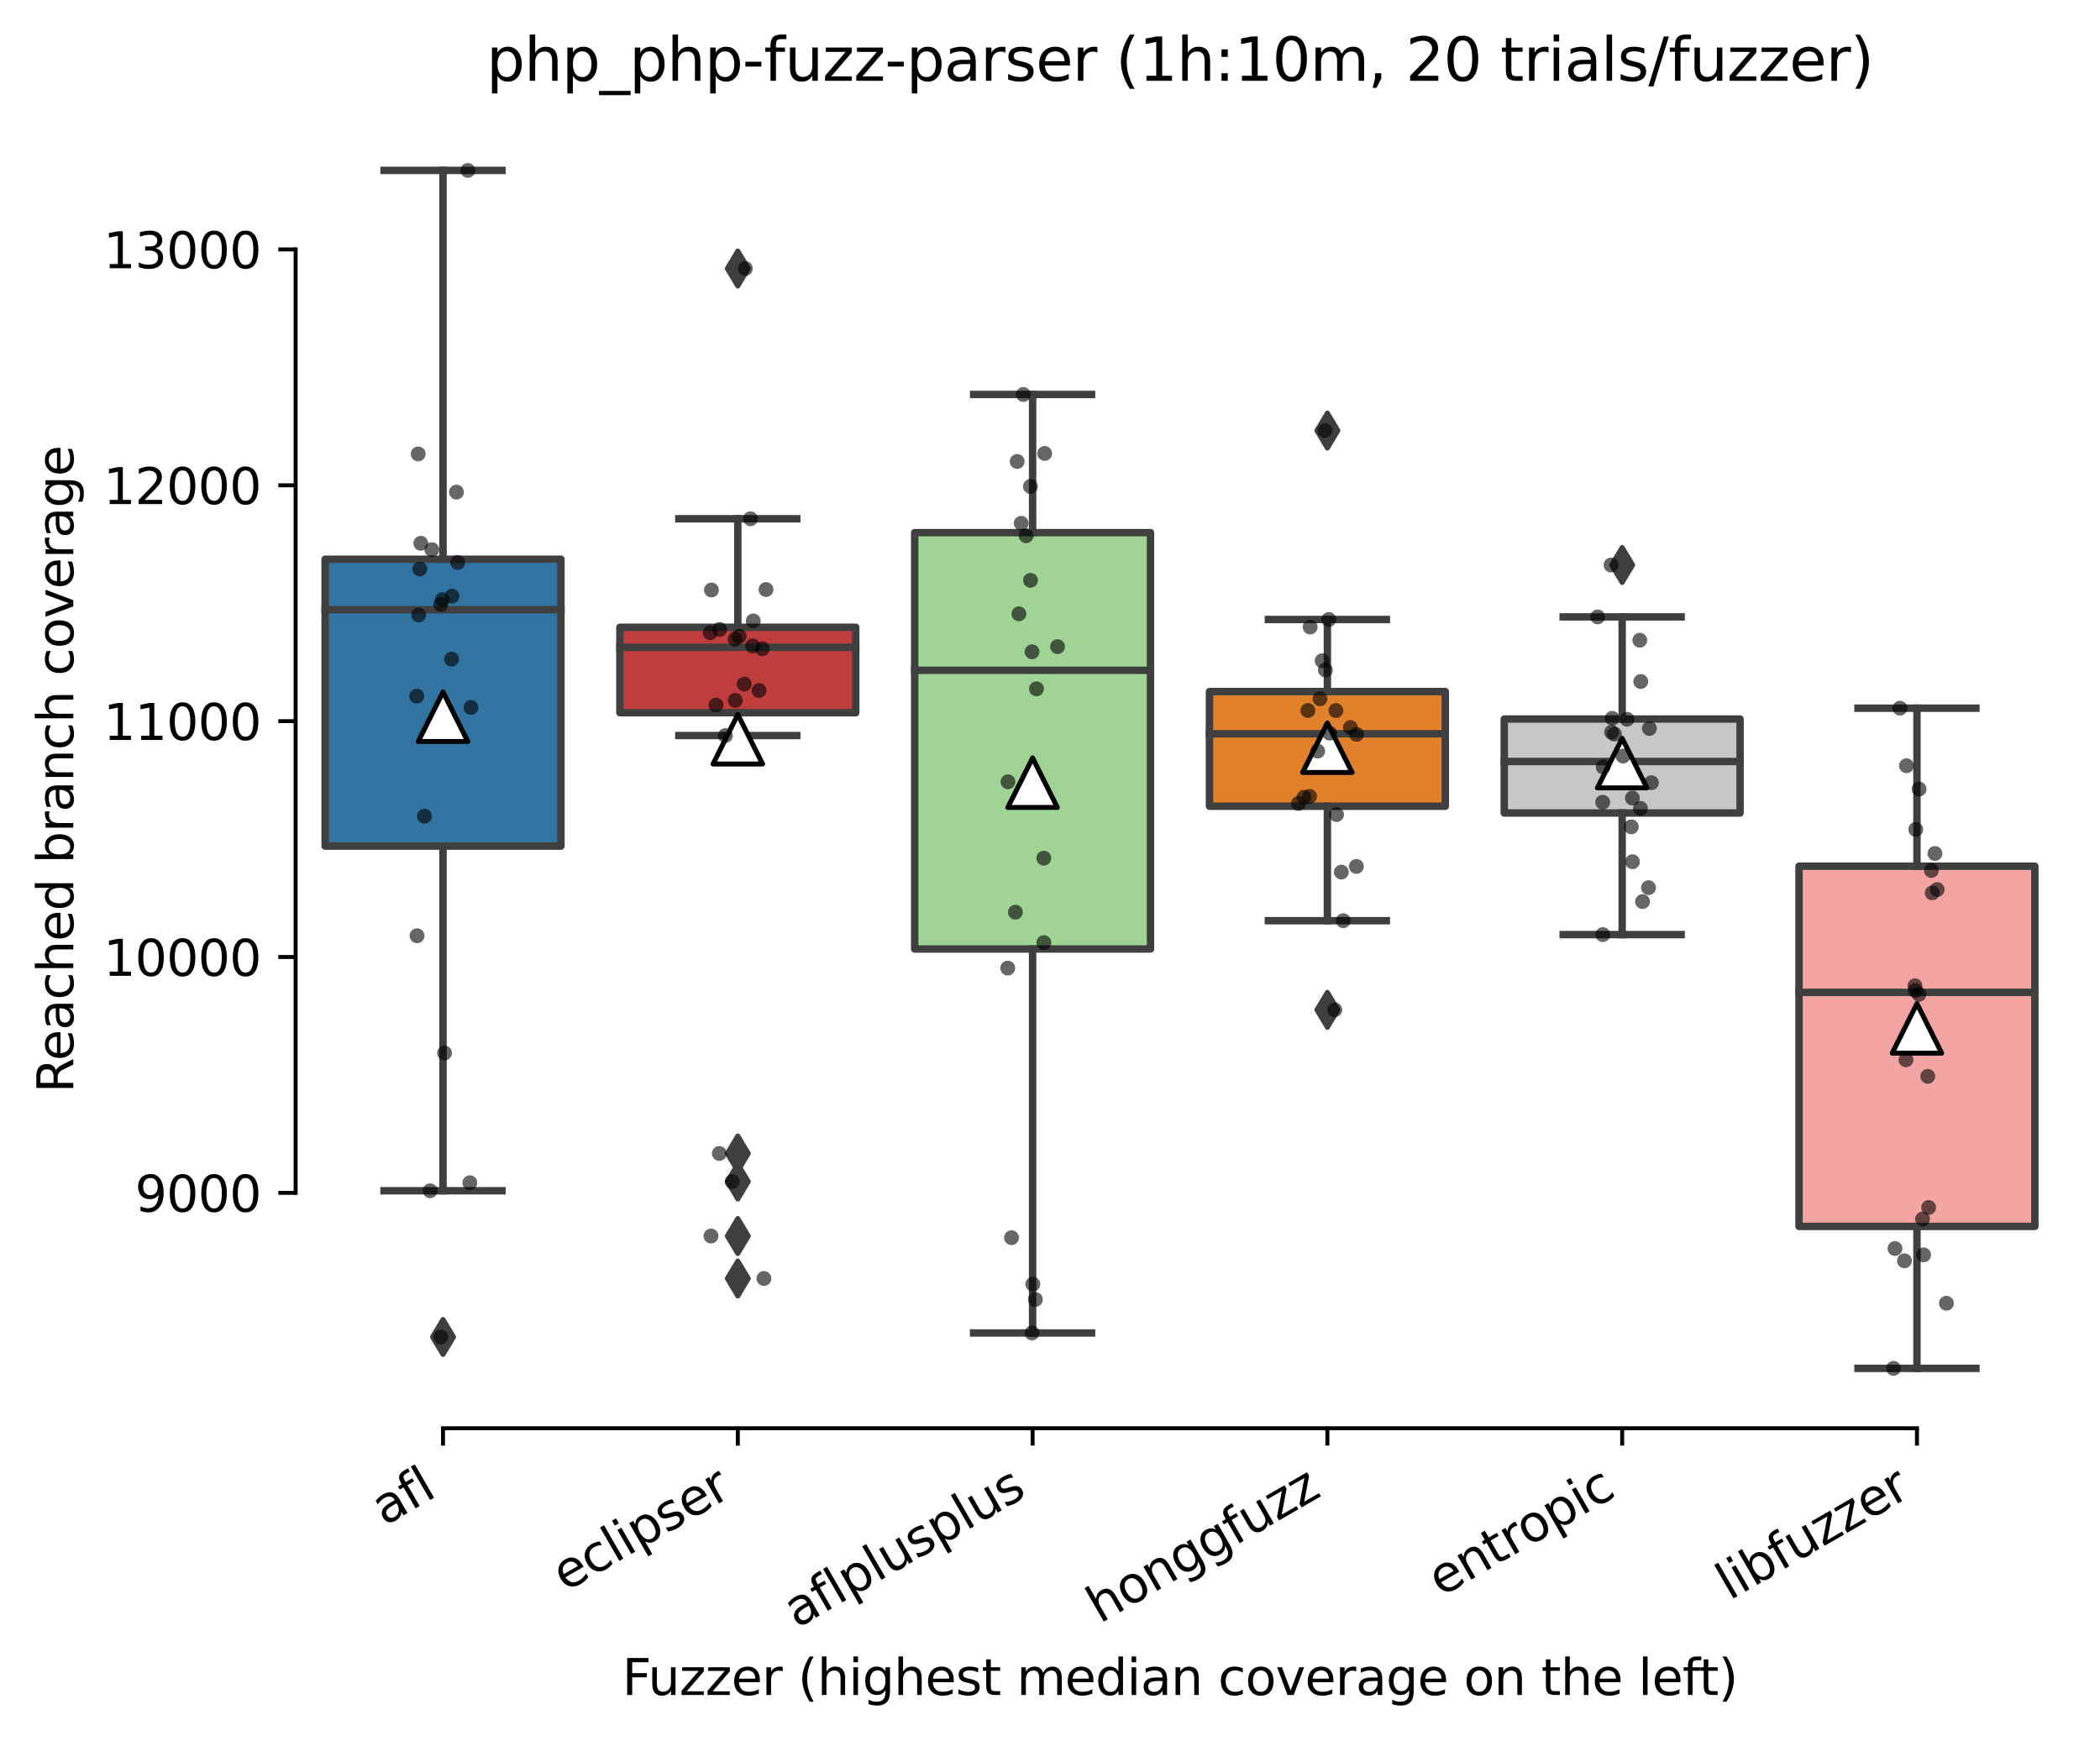 <?xml version="1.0" encoding="utf-8" standalone="no"?>
<!DOCTYPE svg PUBLIC "-//W3C//DTD SVG 1.1//EN"
  "http://www.w3.org/Graphics/SVG/1.1/DTD/svg11.dtd">
<svg height="351.576pt" version="1.1" viewBox="0 0 424.011 351.576" width="424.011pt" xmlns="http://www.w3.org/2000/svg" xmlns:xlink="http://www.w3.org/1999/xlink">
 <defs>
  <style type="text/css">*{stroke-linecap:butt;stroke-linejoin:round;}</style>
 </defs>
 <g id="figure_1">
  <g id="patch_1">
   <path d="M 0 351.576 
L 424.011 351.576 
L 424.011 0 
L 0 0 
z
" style="fill:#ffffff;"/>
  </g>
  <g id="axes_1">
   <g id="patch_2">
    <path d="M 59.691 288.43 
L 416.811 288.43 
L 416.811 22.318 
L 59.691 22.318 
z
" style="fill:#ffffff;"/>
   </g>
   <g id="patch_3">
    <path clip-path="url(#p6e5088907d)" d="M 65.643 170.866 
L 113.259 170.866 
L 113.259 112.935 
L 65.643 112.935 
L 65.643 170.866 
z
" style="fill:#3274a1;stroke:#3f3f3f;stroke-linejoin:miter;stroke-width:1.5;"/>
   </g>
   <g id="patch_4">
    <path clip-path="url(#p6e5088907d)" d="M 125.163 143.931 
L 172.779 143.931 
L 172.779 126.676 
L 125.163 126.676 
L 125.163 143.931 
z
" style="fill:#c03d3e;stroke:#3f3f3f;stroke-linejoin:miter;stroke-width:1.5;"/>
   </g>
   <g id="patch_5">
    <path clip-path="url(#p6e5088907d)" d="M 184.683 191.645 
L 232.299 191.645 
L 232.299 107.564 
L 184.683 107.564 
L 184.683 191.645 
z
" style="fill:#9fd495;stroke:#3f3f3f;stroke-linejoin:miter;stroke-width:1.5;"/>
   </g>
   <g id="patch_6">
    <path clip-path="url(#p6e5088907d)" d="M 244.203 162.817 
L 291.819 162.817 
L 291.819 139.656 
L 244.203 139.656 
L 244.203 162.817 
z
" style="fill:#e1812c;stroke:#3f3f3f;stroke-linejoin:miter;stroke-width:1.5;"/>
   </g>
   <g id="patch_7">
    <path clip-path="url(#p6e5088907d)" d="M 303.723 164.186 
L 351.339 164.186 
L 351.339 145.205 
L 303.723 145.205 
L 303.723 164.186 
z
" style="fill:#c7c7c7;stroke:#3f3f3f;stroke-linejoin:miter;stroke-width:1.5;"/>
   </g>
   <g id="patch_8">
    <path clip-path="url(#p6e5088907d)" d="M 363.243 247.672 
L 410.859 247.672 
L 410.859 174.927 
L 363.243 174.927 
L 363.243 247.672 
z
" style="fill:#f2a5a3;stroke:#3f3f3f;stroke-linejoin:miter;stroke-width:1.5;"/>
   </g>
   <g id="matplotlib.axis_1">
    <g id="xtick_1">
     <g id="line2d_1">
      <defs>
       <path d="M 0 0 
L 0 3.5 
" id="mf905000bc1" style="stroke:#000000;stroke-width:0.8;"/>
      </defs>
      <g>
       <use style="stroke:#000000;stroke-width:0.8;" x="89.451" xlink:href="#mf905000bc1" y="288.43"/>
      </g>
     </g>
     <g id="text_1">
      <!-- afl -->
      <g transform="translate(77.649 308.224)rotate(-30)scale(0.1 -0.1)">
       <defs>
        <path d="M 2194 1759 
Q 1497 1759 1228 1600 
Q 959 1441 959 1056 
Q 959 750 1161 570 
Q 1363 391 1709 391 
Q 2188 391 2477 730 
Q 2766 1069 2766 1631 
L 2766 1759 
L 2194 1759 
z
M 3341 1997 
L 3341 0 
L 2766 0 
L 2766 531 
Q 2569 213 2275 61 
Q 1981 -91 1556 -91 
Q 1019 -91 701 211 
Q 384 513 384 1019 
Q 384 1609 779 1909 
Q 1175 2209 1959 2209 
L 2766 2209 
L 2766 2266 
Q 2766 2663 2505 2880 
Q 2244 3097 1772 3097 
Q 1472 3097 1187 3025 
Q 903 2953 641 2809 
L 641 3341 
Q 956 3463 1253 3523 
Q 1550 3584 1831 3584 
Q 2591 3584 2966 3190 
Q 3341 2797 3341 1997 
z
" id="DejaVuSans-61" transform="scale(0.016)"/>
        <path d="M 2375 4863 
L 2375 4384 
L 1825 4384 
Q 1516 4384 1395 4259 
Q 1275 4134 1275 3809 
L 1275 3500 
L 2222 3500 
L 2222 3053 
L 1275 3053 
L 1275 0 
L 697 0 
L 697 3053 
L 147 3053 
L 147 3500 
L 697 3500 
L 697 3744 
Q 697 4328 969 4595 
Q 1241 4863 1831 4863 
L 2375 4863 
z
" id="DejaVuSans-66" transform="scale(0.016)"/>
        <path d="M 603 4863 
L 1178 4863 
L 1178 0 
L 603 0 
L 603 4863 
z
" id="DejaVuSans-6c" transform="scale(0.016)"/>
       </defs>
       <use xlink:href="#DejaVuSans-61"/>
       <use x="61.279" xlink:href="#DejaVuSans-66"/>
       <use x="96.484" xlink:href="#DejaVuSans-6c"/>
      </g>
     </g>
    </g>
    <g id="xtick_2">
     <g id="line2d_2">
      <g>
       <use style="stroke:#000000;stroke-width:0.8;" x="148.971" xlink:href="#mf905000bc1" y="288.43"/>
      </g>
     </g>
     <g id="text_2">
      <!-- eclipser -->
      <g transform="translate(114.13 321.525)rotate(-30)scale(0.1 -0.1)">
       <defs>
        <path d="M 3597 1894 
L 3597 1613 
L 953 1613 
Q 991 1019 1311 708 
Q 1631 397 2203 397 
Q 2534 397 2845 478 
Q 3156 559 3463 722 
L 3463 178 
Q 3153 47 2828 -22 
Q 2503 -91 2169 -91 
Q 1331 -91 842 396 
Q 353 884 353 1716 
Q 353 2575 817 3079 
Q 1281 3584 2069 3584 
Q 2775 3584 3186 3129 
Q 3597 2675 3597 1894 
z
M 3022 2063 
Q 3016 2534 2758 2815 
Q 2500 3097 2075 3097 
Q 1594 3097 1305 2825 
Q 1016 2553 972 2059 
L 3022 2063 
z
" id="DejaVuSans-65" transform="scale(0.016)"/>
        <path d="M 3122 3366 
L 3122 2828 
Q 2878 2963 2633 3030 
Q 2388 3097 2138 3097 
Q 1578 3097 1268 2742 
Q 959 2388 959 1747 
Q 959 1106 1268 751 
Q 1578 397 2138 397 
Q 2388 397 2633 464 
Q 2878 531 3122 666 
L 3122 134 
Q 2881 22 2623 -34 
Q 2366 -91 2075 -91 
Q 1284 -91 818 406 
Q 353 903 353 1747 
Q 353 2603 823 3093 
Q 1294 3584 2113 3584 
Q 2378 3584 2631 3529 
Q 2884 3475 3122 3366 
z
" id="DejaVuSans-63" transform="scale(0.016)"/>
        <path d="M 603 3500 
L 1178 3500 
L 1178 0 
L 603 0 
L 603 3500 
z
M 603 4863 
L 1178 4863 
L 1178 4134 
L 603 4134 
L 603 4863 
z
" id="DejaVuSans-69" transform="scale(0.016)"/>
        <path d="M 1159 525 
L 1159 -1331 
L 581 -1331 
L 581 3500 
L 1159 3500 
L 1159 2969 
Q 1341 3281 1617 3432 
Q 1894 3584 2278 3584 
Q 2916 3584 3314 3078 
Q 3713 2572 3713 1747 
Q 3713 922 3314 415 
Q 2916 -91 2278 -91 
Q 1894 -91 1617 61 
Q 1341 213 1159 525 
z
M 3116 1747 
Q 3116 2381 2855 2742 
Q 2594 3103 2138 3103 
Q 1681 3103 1420 2742 
Q 1159 2381 1159 1747 
Q 1159 1113 1420 752 
Q 1681 391 2138 391 
Q 2594 391 2855 752 
Q 3116 1113 3116 1747 
z
" id="DejaVuSans-70" transform="scale(0.016)"/>
        <path d="M 2834 3397 
L 2834 2853 
Q 2591 2978 2328 3040 
Q 2066 3103 1784 3103 
Q 1356 3103 1142 2972 
Q 928 2841 928 2578 
Q 928 2378 1081 2264 
Q 1234 2150 1697 2047 
L 1894 2003 
Q 2506 1872 2764 1633 
Q 3022 1394 3022 966 
Q 3022 478 2636 193 
Q 2250 -91 1575 -91 
Q 1294 -91 989 -36 
Q 684 19 347 128 
L 347 722 
Q 666 556 975 473 
Q 1284 391 1588 391 
Q 1994 391 2212 530 
Q 2431 669 2431 922 
Q 2431 1156 2273 1281 
Q 2116 1406 1581 1522 
L 1381 1569 
Q 847 1681 609 1914 
Q 372 2147 372 2553 
Q 372 3047 722 3315 
Q 1072 3584 1716 3584 
Q 2034 3584 2315 3537 
Q 2597 3491 2834 3397 
z
" id="DejaVuSans-73" transform="scale(0.016)"/>
        <path d="M 2631 2963 
Q 2534 3019 2420 3045 
Q 2306 3072 2169 3072 
Q 1681 3072 1420 2755 
Q 1159 2438 1159 1844 
L 1159 0 
L 581 0 
L 581 3500 
L 1159 3500 
L 1159 2956 
Q 1341 3275 1631 3429 
Q 1922 3584 2338 3584 
Q 2397 3584 2469 3576 
Q 2541 3569 2628 3553 
L 2631 2963 
z
" id="DejaVuSans-72" transform="scale(0.016)"/>
       </defs>
       <use xlink:href="#DejaVuSans-65"/>
       <use x="61.523" xlink:href="#DejaVuSans-63"/>
       <use x="116.504" xlink:href="#DejaVuSans-6c"/>
       <use x="144.287" xlink:href="#DejaVuSans-69"/>
       <use x="172.07" xlink:href="#DejaVuSans-70"/>
       <use x="235.547" xlink:href="#DejaVuSans-73"/>
       <use x="287.646" xlink:href="#DejaVuSans-65"/>
       <use x="349.17" xlink:href="#DejaVuSans-72"/>
      </g>
     </g>
    </g>
    <g id="xtick_3">
     <g id="line2d_3">
      <g>
       <use style="stroke:#000000;stroke-width:0.8;" x="208.491" xlink:href="#mf905000bc1" y="288.43"/>
      </g>
     </g>
     <g id="text_3">
      <!-- aflplusplus -->
      <g transform="translate(160.882 328.897)rotate(-30)scale(0.1 -0.1)">
       <defs>
        <path d="M 544 1381 
L 544 3500 
L 1119 3500 
L 1119 1403 
Q 1119 906 1312 657 
Q 1506 409 1894 409 
Q 2359 409 2629 706 
Q 2900 1003 2900 1516 
L 2900 3500 
L 3475 3500 
L 3475 0 
L 2900 0 
L 2900 538 
Q 2691 219 2414 64 
Q 2138 -91 1772 -91 
Q 1169 -91 856 284 
Q 544 659 544 1381 
z
M 1991 3584 
L 1991 3584 
z
" id="DejaVuSans-75" transform="scale(0.016)"/>
       </defs>
       <use xlink:href="#DejaVuSans-61"/>
       <use x="61.279" xlink:href="#DejaVuSans-66"/>
       <use x="96.484" xlink:href="#DejaVuSans-6c"/>
       <use x="124.268" xlink:href="#DejaVuSans-70"/>
       <use x="187.744" xlink:href="#DejaVuSans-6c"/>
       <use x="215.527" xlink:href="#DejaVuSans-75"/>
       <use x="278.906" xlink:href="#DejaVuSans-73"/>
       <use x="331.006" xlink:href="#DejaVuSans-70"/>
       <use x="394.482" xlink:href="#DejaVuSans-6c"/>
       <use x="422.266" xlink:href="#DejaVuSans-75"/>
       <use x="485.645" xlink:href="#DejaVuSans-73"/>
      </g>
     </g>
    </g>
    <g id="xtick_4">
     <g id="line2d_4">
      <g>
       <use style="stroke:#000000;stroke-width:0.8;" x="268.011" xlink:href="#mf905000bc1" y="288.43"/>
      </g>
     </g>
     <g id="text_4">
      <!-- honggfuzz -->
      <g transform="translate(222.071 327.933)rotate(-30)scale(0.1 -0.1)">
       <defs>
        <path d="M 3513 2113 
L 3513 0 
L 2938 0 
L 2938 2094 
Q 2938 2591 2744 2837 
Q 2550 3084 2163 3084 
Q 1697 3084 1428 2787 
Q 1159 2491 1159 1978 
L 1159 0 
L 581 0 
L 581 4863 
L 1159 4863 
L 1159 2956 
Q 1366 3272 1645 3428 
Q 1925 3584 2291 3584 
Q 2894 3584 3203 3211 
Q 3513 2838 3513 2113 
z
" id="DejaVuSans-68" transform="scale(0.016)"/>
        <path d="M 1959 3097 
Q 1497 3097 1228 2736 
Q 959 2375 959 1747 
Q 959 1119 1226 758 
Q 1494 397 1959 397 
Q 2419 397 2687 759 
Q 2956 1122 2956 1747 
Q 2956 2369 2687 2733 
Q 2419 3097 1959 3097 
z
M 1959 3584 
Q 2709 3584 3137 3096 
Q 3566 2609 3566 1747 
Q 3566 888 3137 398 
Q 2709 -91 1959 -91 
Q 1206 -91 779 398 
Q 353 888 353 1747 
Q 353 2609 779 3096 
Q 1206 3584 1959 3584 
z
" id="DejaVuSans-6f" transform="scale(0.016)"/>
        <path d="M 3513 2113 
L 3513 0 
L 2938 0 
L 2938 2094 
Q 2938 2591 2744 2837 
Q 2550 3084 2163 3084 
Q 1697 3084 1428 2787 
Q 1159 2491 1159 1978 
L 1159 0 
L 581 0 
L 581 3500 
L 1159 3500 
L 1159 2956 
Q 1366 3272 1645 3428 
Q 1925 3584 2291 3584 
Q 2894 3584 3203 3211 
Q 3513 2838 3513 2113 
z
" id="DejaVuSans-6e" transform="scale(0.016)"/>
        <path d="M 2906 1791 
Q 2906 2416 2648 2759 
Q 2391 3103 1925 3103 
Q 1463 3103 1205 2759 
Q 947 2416 947 1791 
Q 947 1169 1205 825 
Q 1463 481 1925 481 
Q 2391 481 2648 825 
Q 2906 1169 2906 1791 
z
M 3481 434 
Q 3481 -459 3084 -895 
Q 2688 -1331 1869 -1331 
Q 1566 -1331 1297 -1286 
Q 1028 -1241 775 -1147 
L 775 -588 
Q 1028 -725 1275 -790 
Q 1522 -856 1778 -856 
Q 2344 -856 2625 -561 
Q 2906 -266 2906 331 
L 2906 616 
Q 2728 306 2450 153 
Q 2172 0 1784 0 
Q 1141 0 747 490 
Q 353 981 353 1791 
Q 353 2603 747 3093 
Q 1141 3584 1784 3584 
Q 2172 3584 2450 3431 
Q 2728 3278 2906 2969 
L 2906 3500 
L 3481 3500 
L 3481 434 
z
" id="DejaVuSans-67" transform="scale(0.016)"/>
        <path d="M 353 3500 
L 3084 3500 
L 3084 2975 
L 922 459 
L 3084 459 
L 3084 0 
L 275 0 
L 275 525 
L 2438 3041 
L 353 3041 
L 353 3500 
z
" id="DejaVuSans-7a" transform="scale(0.016)"/>
       </defs>
       <use xlink:href="#DejaVuSans-68"/>
       <use x="63.379" xlink:href="#DejaVuSans-6f"/>
       <use x="124.561" xlink:href="#DejaVuSans-6e"/>
       <use x="187.939" xlink:href="#DejaVuSans-67"/>
       <use x="251.416" xlink:href="#DejaVuSans-67"/>
       <use x="314.893" xlink:href="#DejaVuSans-66"/>
       <use x="350.098" xlink:href="#DejaVuSans-75"/>
       <use x="413.477" xlink:href="#DejaVuSans-7a"/>
       <use x="465.967" xlink:href="#DejaVuSans-7a"/>
      </g>
     </g>
    </g>
    <g id="xtick_5">
     <g id="line2d_5">
      <g>
       <use style="stroke:#000000;stroke-width:0.8;" x="327.531" xlink:href="#mf905000bc1" y="288.43"/>
      </g>
     </g>
     <g id="text_5">
      <!-- entropic -->
      <g transform="translate(290.949 322.531)rotate(-30)scale(0.1 -0.1)">
       <defs>
        <path d="M 1172 4494 
L 1172 3500 
L 2356 3500 
L 2356 3053 
L 1172 3053 
L 1172 1153 
Q 1172 725 1289 603 
Q 1406 481 1766 481 
L 2356 481 
L 2356 0 
L 1766 0 
Q 1100 0 847 248 
Q 594 497 594 1153 
L 594 3053 
L 172 3053 
L 172 3500 
L 594 3500 
L 594 4494 
L 1172 4494 
z
" id="DejaVuSans-74" transform="scale(0.016)"/>
       </defs>
       <use xlink:href="#DejaVuSans-65"/>
       <use x="61.523" xlink:href="#DejaVuSans-6e"/>
       <use x="124.902" xlink:href="#DejaVuSans-74"/>
       <use x="164.111" xlink:href="#DejaVuSans-72"/>
       <use x="202.975" xlink:href="#DejaVuSans-6f"/>
       <use x="264.156" xlink:href="#DejaVuSans-70"/>
       <use x="327.633" xlink:href="#DejaVuSans-69"/>
       <use x="355.416" xlink:href="#DejaVuSans-63"/>
      </g>
     </g>
    </g>
    <g id="xtick_6">
     <g id="line2d_6">
      <g>
       <use style="stroke:#000000;stroke-width:0.8;" x="387.051" xlink:href="#mf905000bc1" y="288.43"/>
      </g>
     </g>
     <g id="text_6">
      <!-- libfuzzer -->
      <g transform="translate(349.184 323.272)rotate(-30)scale(0.1 -0.1)">
       <defs>
        <path d="M 3116 1747 
Q 3116 2381 2855 2742 
Q 2594 3103 2138 3103 
Q 1681 3103 1420 2742 
Q 1159 2381 1159 1747 
Q 1159 1113 1420 752 
Q 1681 391 2138 391 
Q 2594 391 2855 752 
Q 3116 1113 3116 1747 
z
M 1159 2969 
Q 1341 3281 1617 3432 
Q 1894 3584 2278 3584 
Q 2916 3584 3314 3078 
Q 3713 2572 3713 1747 
Q 3713 922 3314 415 
Q 2916 -91 2278 -91 
Q 1894 -91 1617 61 
Q 1341 213 1159 525 
L 1159 0 
L 581 0 
L 581 4863 
L 1159 4863 
L 1159 2969 
z
" id="DejaVuSans-62" transform="scale(0.016)"/>
       </defs>
       <use xlink:href="#DejaVuSans-6c"/>
       <use x="27.783" xlink:href="#DejaVuSans-69"/>
       <use x="55.566" xlink:href="#DejaVuSans-62"/>
       <use x="119.043" xlink:href="#DejaVuSans-66"/>
       <use x="154.248" xlink:href="#DejaVuSans-75"/>
       <use x="217.627" xlink:href="#DejaVuSans-7a"/>
       <use x="270.117" xlink:href="#DejaVuSans-7a"/>
       <use x="322.607" xlink:href="#DejaVuSans-65"/>
       <use x="384.131" xlink:href="#DejaVuSans-72"/>
      </g>
     </g>
    </g>
    <g id="text_7">
     <!-- Fuzzer (highest median coverage on the left) -->
     <g transform="translate(125.633 342.297)scale(0.1 -0.1)">
      <defs>
       <path d="M 628 4666 
L 3309 4666 
L 3309 4134 
L 1259 4134 
L 1259 2759 
L 3109 2759 
L 3109 2228 
L 1259 2228 
L 1259 0 
L 628 0 
L 628 4666 
z
" id="DejaVuSans-46" transform="scale(0.016)"/>
       <path id="DejaVuSans-20" transform="scale(0.016)"/>
       <path d="M 1984 4856 
Q 1566 4138 1362 3434 
Q 1159 2731 1159 2009 
Q 1159 1288 1364 580 
Q 1569 -128 1984 -844 
L 1484 -844 
Q 1016 -109 783 600 
Q 550 1309 550 2009 
Q 550 2706 781 3412 
Q 1013 4119 1484 4856 
L 1984 4856 
z
" id="DejaVuSans-28" transform="scale(0.016)"/>
       <path d="M 3328 2828 
Q 3544 3216 3844 3400 
Q 4144 3584 4550 3584 
Q 5097 3584 5394 3201 
Q 5691 2819 5691 2113 
L 5691 0 
L 5113 0 
L 5113 2094 
Q 5113 2597 4934 2840 
Q 4756 3084 4391 3084 
Q 3944 3084 3684 2787 
Q 3425 2491 3425 1978 
L 3425 0 
L 2847 0 
L 2847 2094 
Q 2847 2600 2669 2842 
Q 2491 3084 2119 3084 
Q 1678 3084 1418 2786 
Q 1159 2488 1159 1978 
L 1159 0 
L 581 0 
L 581 3500 
L 1159 3500 
L 1159 2956 
Q 1356 3278 1631 3431 
Q 1906 3584 2284 3584 
Q 2666 3584 2933 3390 
Q 3200 3197 3328 2828 
z
" id="DejaVuSans-6d" transform="scale(0.016)"/>
       <path d="M 2906 2969 
L 2906 4863 
L 3481 4863 
L 3481 0 
L 2906 0 
L 2906 525 
Q 2725 213 2448 61 
Q 2172 -91 1784 -91 
Q 1150 -91 751 415 
Q 353 922 353 1747 
Q 353 2572 751 3078 
Q 1150 3584 1784 3584 
Q 2172 3584 2448 3432 
Q 2725 3281 2906 2969 
z
M 947 1747 
Q 947 1113 1208 752 
Q 1469 391 1925 391 
Q 2381 391 2643 752 
Q 2906 1113 2906 1747 
Q 2906 2381 2643 2742 
Q 2381 3103 1925 3103 
Q 1469 3103 1208 2742 
Q 947 2381 947 1747 
z
" id="DejaVuSans-64" transform="scale(0.016)"/>
       <path d="M 191 3500 
L 800 3500 
L 1894 563 
L 2988 3500 
L 3597 3500 
L 2284 0 
L 1503 0 
L 191 3500 
z
" id="DejaVuSans-76" transform="scale(0.016)"/>
       <path d="M 513 4856 
L 1013 4856 
Q 1481 4119 1714 3412 
Q 1947 2706 1947 2009 
Q 1947 1309 1714 600 
Q 1481 -109 1013 -844 
L 513 -844 
Q 928 -128 1133 580 
Q 1338 1288 1338 2009 
Q 1338 2731 1133 3434 
Q 928 4138 513 4856 
z
" id="DejaVuSans-29" transform="scale(0.016)"/>
      </defs>
      <use xlink:href="#DejaVuSans-46"/>
      <use x="52.02" xlink:href="#DejaVuSans-75"/>
      <use x="115.398" xlink:href="#DejaVuSans-7a"/>
      <use x="167.889" xlink:href="#DejaVuSans-7a"/>
      <use x="220.379" xlink:href="#DejaVuSans-65"/>
      <use x="281.902" xlink:href="#DejaVuSans-72"/>
      <use x="323.016" xlink:href="#DejaVuSans-20"/>
      <use x="354.803" xlink:href="#DejaVuSans-28"/>
      <use x="393.816" xlink:href="#DejaVuSans-68"/>
      <use x="457.195" xlink:href="#DejaVuSans-69"/>
      <use x="484.979" xlink:href="#DejaVuSans-67"/>
      <use x="548.455" xlink:href="#DejaVuSans-68"/>
      <use x="611.834" xlink:href="#DejaVuSans-65"/>
      <use x="673.357" xlink:href="#DejaVuSans-73"/>
      <use x="725.457" xlink:href="#DejaVuSans-74"/>
      <use x="764.666" xlink:href="#DejaVuSans-20"/>
      <use x="796.453" xlink:href="#DejaVuSans-6d"/>
      <use x="893.865" xlink:href="#DejaVuSans-65"/>
      <use x="955.389" xlink:href="#DejaVuSans-64"/>
      <use x="1018.865" xlink:href="#DejaVuSans-69"/>
      <use x="1046.648" xlink:href="#DejaVuSans-61"/>
      <use x="1107.928" xlink:href="#DejaVuSans-6e"/>
      <use x="1171.307" xlink:href="#DejaVuSans-20"/>
      <use x="1203.094" xlink:href="#DejaVuSans-63"/>
      <use x="1258.074" xlink:href="#DejaVuSans-6f"/>
      <use x="1319.256" xlink:href="#DejaVuSans-76"/>
      <use x="1378.436" xlink:href="#DejaVuSans-65"/>
      <use x="1439.959" xlink:href="#DejaVuSans-72"/>
      <use x="1481.072" xlink:href="#DejaVuSans-61"/>
      <use x="1542.352" xlink:href="#DejaVuSans-67"/>
      <use x="1605.828" xlink:href="#DejaVuSans-65"/>
      <use x="1667.352" xlink:href="#DejaVuSans-20"/>
      <use x="1699.139" xlink:href="#DejaVuSans-6f"/>
      <use x="1760.32" xlink:href="#DejaVuSans-6e"/>
      <use x="1823.699" xlink:href="#DejaVuSans-20"/>
      <use x="1855.486" xlink:href="#DejaVuSans-74"/>
      <use x="1894.695" xlink:href="#DejaVuSans-68"/>
      <use x="1958.074" xlink:href="#DejaVuSans-65"/>
      <use x="2019.598" xlink:href="#DejaVuSans-20"/>
      <use x="2051.385" xlink:href="#DejaVuSans-6c"/>
      <use x="2079.168" xlink:href="#DejaVuSans-65"/>
      <use x="2140.691" xlink:href="#DejaVuSans-66"/>
      <use x="2174.146" xlink:href="#DejaVuSans-74"/>
      <use x="2213.355" xlink:href="#DejaVuSans-29"/>
     </g>
    </g>
   </g>
   <g id="matplotlib.axis_2">
    <g id="ytick_1">
     <g id="line2d_7">
      <defs>
       <path d="M 0 0 
L -3.5 0 
" id="md961fd674a" style="stroke:#000000;stroke-width:0.8;"/>
      </defs>
      <g>
       <use style="stroke:#000000;stroke-width:0.8;" x="59.691" xlink:href="#md961fd674a" y="240.896"/>
      </g>
     </g>
     <g id="text_8">
      <!-- 9000 -->
      <g transform="translate(27.241 244.696)scale(0.1 -0.1)">
       <defs>
        <path d="M 703 97 
L 703 672 
Q 941 559 1184 500 
Q 1428 441 1663 441 
Q 2288 441 2617 861 
Q 2947 1281 2994 2138 
Q 2813 1869 2534 1725 
Q 2256 1581 1919 1581 
Q 1219 1581 811 2004 
Q 403 2428 403 3163 
Q 403 3881 828 4315 
Q 1253 4750 1959 4750 
Q 2769 4750 3195 4129 
Q 3622 3509 3622 2328 
Q 3622 1225 3098 567 
Q 2575 -91 1691 -91 
Q 1453 -91 1209 -44 
Q 966 3 703 97 
z
M 1959 2075 
Q 2384 2075 2632 2365 
Q 2881 2656 2881 3163 
Q 2881 3666 2632 3958 
Q 2384 4250 1959 4250 
Q 1534 4250 1286 3958 
Q 1038 3666 1038 3163 
Q 1038 2656 1286 2365 
Q 1534 2075 1959 2075 
z
" id="DejaVuSans-39" transform="scale(0.016)"/>
        <path d="M 2034 4250 
Q 1547 4250 1301 3770 
Q 1056 3291 1056 2328 
Q 1056 1369 1301 889 
Q 1547 409 2034 409 
Q 2525 409 2770 889 
Q 3016 1369 3016 2328 
Q 3016 3291 2770 3770 
Q 2525 4250 2034 4250 
z
M 2034 4750 
Q 2819 4750 3233 4129 
Q 3647 3509 3647 2328 
Q 3647 1150 3233 529 
Q 2819 -91 2034 -91 
Q 1250 -91 836 529 
Q 422 1150 422 2328 
Q 422 3509 836 4129 
Q 1250 4750 2034 4750 
z
" id="DejaVuSans-30" transform="scale(0.016)"/>
       </defs>
       <use xlink:href="#DejaVuSans-39"/>
       <use x="63.623" xlink:href="#DejaVuSans-30"/>
       <use x="127.246" xlink:href="#DejaVuSans-30"/>
       <use x="190.869" xlink:href="#DejaVuSans-30"/>
      </g>
     </g>
    </g>
    <g id="ytick_2">
     <g id="line2d_8">
      <g>
       <use style="stroke:#000000;stroke-width:0.8;" x="59.691" xlink:href="#md961fd674a" y="193.265"/>
      </g>
     </g>
     <g id="text_9">
      <!-- 10000 -->
      <g transform="translate(20.878 197.064)scale(0.1 -0.1)">
       <defs>
        <path d="M 794 531 
L 1825 531 
L 1825 4091 
L 703 3866 
L 703 4441 
L 1819 4666 
L 2450 4666 
L 2450 531 
L 3481 531 
L 3481 0 
L 794 0 
L 794 531 
z
" id="DejaVuSans-31" transform="scale(0.016)"/>
       </defs>
       <use xlink:href="#DejaVuSans-31"/>
       <use x="63.623" xlink:href="#DejaVuSans-30"/>
       <use x="127.246" xlink:href="#DejaVuSans-30"/>
       <use x="190.869" xlink:href="#DejaVuSans-30"/>
       <use x="254.492" xlink:href="#DejaVuSans-30"/>
      </g>
     </g>
    </g>
    <g id="ytick_3">
     <g id="line2d_9">
      <g>
       <use style="stroke:#000000;stroke-width:0.8;" x="59.691" xlink:href="#md961fd674a" y="145.633"/>
      </g>
     </g>
     <g id="text_10">
      <!-- 11000 -->
      <g transform="translate(20.878 149.433)scale(0.1 -0.1)">
       <use xlink:href="#DejaVuSans-31"/>
       <use x="63.623" xlink:href="#DejaVuSans-31"/>
       <use x="127.246" xlink:href="#DejaVuSans-30"/>
       <use x="190.869" xlink:href="#DejaVuSans-30"/>
       <use x="254.492" xlink:href="#DejaVuSans-30"/>
      </g>
     </g>
    </g>
    <g id="ytick_4">
     <g id="line2d_10">
      <g>
       <use style="stroke:#000000;stroke-width:0.8;" x="59.691" xlink:href="#md961fd674a" y="98.002"/>
      </g>
     </g>
     <g id="text_11">
      <!-- 12000 -->
      <g transform="translate(20.878 101.801)scale(0.1 -0.1)">
       <defs>
        <path d="M 1228 531 
L 3431 531 
L 3431 0 
L 469 0 
L 469 531 
Q 828 903 1448 1529 
Q 2069 2156 2228 2338 
Q 2531 2678 2651 2914 
Q 2772 3150 2772 3378 
Q 2772 3750 2511 3984 
Q 2250 4219 1831 4219 
Q 1534 4219 1204 4116 
Q 875 4013 500 3803 
L 500 4441 
Q 881 4594 1212 4672 
Q 1544 4750 1819 4750 
Q 2544 4750 2975 4387 
Q 3406 4025 3406 3419 
Q 3406 3131 3298 2873 
Q 3191 2616 2906 2266 
Q 2828 2175 2409 1742 
Q 1991 1309 1228 531 
z
" id="DejaVuSans-32" transform="scale(0.016)"/>
       </defs>
       <use xlink:href="#DejaVuSans-31"/>
       <use x="63.623" xlink:href="#DejaVuSans-32"/>
       <use x="127.246" xlink:href="#DejaVuSans-30"/>
       <use x="190.869" xlink:href="#DejaVuSans-30"/>
       <use x="254.492" xlink:href="#DejaVuSans-30"/>
      </g>
     </g>
    </g>
    <g id="ytick_5">
     <g id="line2d_11">
      <g>
       <use style="stroke:#000000;stroke-width:0.8;" x="59.691" xlink:href="#md961fd674a" y="50.371"/>
      </g>
     </g>
     <g id="text_12">
      <!-- 13000 -->
      <g transform="translate(20.878 54.17)scale(0.1 -0.1)">
       <defs>
        <path d="M 2597 2516 
Q 3050 2419 3304 2112 
Q 3559 1806 3559 1356 
Q 3559 666 3084 287 
Q 2609 -91 1734 -91 
Q 1441 -91 1130 -33 
Q 819 25 488 141 
L 488 750 
Q 750 597 1062 519 
Q 1375 441 1716 441 
Q 2309 441 2620 675 
Q 2931 909 2931 1356 
Q 2931 1769 2642 2001 
Q 2353 2234 1838 2234 
L 1294 2234 
L 1294 2753 
L 1863 2753 
Q 2328 2753 2575 2939 
Q 2822 3125 2822 3475 
Q 2822 3834 2567 4026 
Q 2313 4219 1838 4219 
Q 1578 4219 1281 4162 
Q 984 4106 628 3988 
L 628 4550 
Q 988 4650 1302 4700 
Q 1616 4750 1894 4750 
Q 2613 4750 3031 4423 
Q 3450 4097 3450 3541 
Q 3450 3153 3228 2886 
Q 3006 2619 2597 2516 
z
" id="DejaVuSans-33" transform="scale(0.016)"/>
       </defs>
       <use xlink:href="#DejaVuSans-31"/>
       <use x="63.623" xlink:href="#DejaVuSans-33"/>
       <use x="127.246" xlink:href="#DejaVuSans-30"/>
       <use x="190.869" xlink:href="#DejaVuSans-30"/>
       <use x="254.492" xlink:href="#DejaVuSans-30"/>
      </g>
     </g>
    </g>
    <g id="text_13">
     <!-- Reached branch coverage -->
     <g transform="translate(14.798 220.706)rotate(-90)scale(0.1 -0.1)">
      <defs>
       <path d="M 2841 2188 
Q 3044 2119 3236 1894 
Q 3428 1669 3622 1275 
L 4263 0 
L 3584 0 
L 2988 1197 
Q 2756 1666 2539 1819 
Q 2322 1972 1947 1972 
L 1259 1972 
L 1259 0 
L 628 0 
L 628 4666 
L 2053 4666 
Q 2853 4666 3247 4331 
Q 3641 3997 3641 3322 
Q 3641 2881 3436 2590 
Q 3231 2300 2841 2188 
z
M 1259 4147 
L 1259 2491 
L 2053 2491 
Q 2509 2491 2742 2702 
Q 2975 2913 2975 3322 
Q 2975 3731 2742 3939 
Q 2509 4147 2053 4147 
L 1259 4147 
z
" id="DejaVuSans-52" transform="scale(0.016)"/>
      </defs>
      <use xlink:href="#DejaVuSans-52"/>
      <use x="64.982" xlink:href="#DejaVuSans-65"/>
      <use x="126.506" xlink:href="#DejaVuSans-61"/>
      <use x="187.785" xlink:href="#DejaVuSans-63"/>
      <use x="242.766" xlink:href="#DejaVuSans-68"/>
      <use x="306.145" xlink:href="#DejaVuSans-65"/>
      <use x="367.668" xlink:href="#DejaVuSans-64"/>
      <use x="431.145" xlink:href="#DejaVuSans-20"/>
      <use x="462.932" xlink:href="#DejaVuSans-62"/>
      <use x="526.408" xlink:href="#DejaVuSans-72"/>
      <use x="567.521" xlink:href="#DejaVuSans-61"/>
      <use x="628.801" xlink:href="#DejaVuSans-6e"/>
      <use x="692.18" xlink:href="#DejaVuSans-63"/>
      <use x="747.16" xlink:href="#DejaVuSans-68"/>
      <use x="810.539" xlink:href="#DejaVuSans-20"/>
      <use x="842.326" xlink:href="#DejaVuSans-63"/>
      <use x="897.307" xlink:href="#DejaVuSans-6f"/>
      <use x="958.488" xlink:href="#DejaVuSans-76"/>
      <use x="1017.668" xlink:href="#DejaVuSans-65"/>
      <use x="1079.191" xlink:href="#DejaVuSans-72"/>
      <use x="1120.305" xlink:href="#DejaVuSans-61"/>
      <use x="1181.584" xlink:href="#DejaVuSans-67"/>
      <use x="1245.061" xlink:href="#DejaVuSans-65"/>
     </g>
    </g>
   </g>
   <g id="line2d_12">
    <path clip-path="url(#p6e5088907d)" d="M 89.451 170.866 
L 89.451 240.468 
" style="fill:none;stroke:#3f3f3f;stroke-linecap:square;stroke-width:1.5;"/>
   </g>
   <g id="line2d_13">
    <path clip-path="url(#p6e5088907d)" d="M 89.451 112.935 
L 89.451 34.414 
" style="fill:none;stroke:#3f3f3f;stroke-linecap:square;stroke-width:1.5;"/>
   </g>
   <g id="line2d_14">
    <path clip-path="url(#p6e5088907d)" d="M 77.547 240.468 
L 101.355 240.468 
" style="fill:none;stroke:#3f3f3f;stroke-linecap:square;stroke-width:1.5;"/>
   </g>
   <g id="line2d_15">
    <path clip-path="url(#p6e5088907d)" d="M 77.547 34.414 
L 101.355 34.414 
" style="fill:none;stroke:#3f3f3f;stroke-linecap:square;stroke-width:1.5;"/>
   </g>
   <g id="line2d_16">
    <defs>
     <path d="M -0 3.536 
L 2.121 0 
L -0 -3.536 
L -2.121 -0 
z
" id="mcb4a399386" style="stroke:#3f3f3f;stroke-linejoin:miter;"/>
    </defs>
    <g clip-path="url(#p6e5088907d)">
     <use style="fill:#3f3f3f;stroke:#3f3f3f;stroke-linejoin:miter;" x="89.451" xlink:href="#mcb4a399386" y="269.999"/>
    </g>
   </g>
   <g id="line2d_17">
    <path clip-path="url(#p6e5088907d)" d="M 148.971 143.931 
L 148.971 148.539 
" style="fill:none;stroke:#3f3f3f;stroke-linecap:square;stroke-width:1.5;"/>
   </g>
   <g id="line2d_18">
    <path clip-path="url(#p6e5088907d)" d="M 148.971 126.676 
L 148.971 104.766 
" style="fill:none;stroke:#3f3f3f;stroke-linecap:square;stroke-width:1.5;"/>
   </g>
   <g id="line2d_19">
    <path clip-path="url(#p6e5088907d)" d="M 137.067 148.539 
L 160.875 148.539 
" style="fill:none;stroke:#3f3f3f;stroke-linecap:square;stroke-width:1.5;"/>
   </g>
   <g id="line2d_20">
    <path clip-path="url(#p6e5088907d)" d="M 137.067 104.766 
L 160.875 104.766 
" style="fill:none;stroke:#3f3f3f;stroke-linecap:square;stroke-width:1.5;"/>
   </g>
   <g id="line2d_21">
    <g clip-path="url(#p6e5088907d)">
     <use style="fill:#3f3f3f;stroke:#3f3f3f;stroke-linejoin:miter;" x="148.971" xlink:href="#mcb4a399386" y="238.61"/>
     <use style="fill:#3f3f3f;stroke:#3f3f3f;stroke-linejoin:miter;" x="148.971" xlink:href="#mcb4a399386" y="258.187"/>
     <use style="fill:#3f3f3f;stroke:#3f3f3f;stroke-linejoin:miter;" x="148.971" xlink:href="#mcb4a399386" y="249.613"/>
     <use style="fill:#3f3f3f;stroke:#3f3f3f;stroke-linejoin:miter;" x="148.971" xlink:href="#mcb4a399386" y="232.942"/>
     <use style="fill:#3f3f3f;stroke:#3f3f3f;stroke-linejoin:miter;" x="148.971" xlink:href="#mcb4a399386" y="54.229"/>
    </g>
   </g>
   <g id="line2d_22">
    <path clip-path="url(#p6e5088907d)" d="M 208.491 191.645 
L 208.491 269.189 
" style="fill:none;stroke:#3f3f3f;stroke-linecap:square;stroke-width:1.5;"/>
   </g>
   <g id="line2d_23">
    <path clip-path="url(#p6e5088907d)" d="M 208.491 107.564 
L 208.491 79.664 
" style="fill:none;stroke:#3f3f3f;stroke-linecap:square;stroke-width:1.5;"/>
   </g>
   <g id="line2d_24">
    <path clip-path="url(#p6e5088907d)" d="M 196.587 269.189 
L 220.395 269.189 
" style="fill:none;stroke:#3f3f3f;stroke-linecap:square;stroke-width:1.5;"/>
   </g>
   <g id="line2d_25">
    <path clip-path="url(#p6e5088907d)" d="M 196.587 79.664 
L 220.395 79.664 
" style="fill:none;stroke:#3f3f3f;stroke-linecap:square;stroke-width:1.5;"/>
   </g>
   <g id="line2d_26"/>
   <g id="line2d_27">
    <path clip-path="url(#p6e5088907d)" d="M 268.011 162.817 
L 268.011 185.93 
" style="fill:none;stroke:#3f3f3f;stroke-linecap:square;stroke-width:1.5;"/>
   </g>
   <g id="line2d_28">
    <path clip-path="url(#p6e5088907d)" d="M 268.011 139.656 
L 268.011 125.104 
" style="fill:none;stroke:#3f3f3f;stroke-linecap:square;stroke-width:1.5;"/>
   </g>
   <g id="line2d_29">
    <path clip-path="url(#p6e5088907d)" d="M 256.107 185.93 
L 279.915 185.93 
" style="fill:none;stroke:#3f3f3f;stroke-linecap:square;stroke-width:1.5;"/>
   </g>
   <g id="line2d_30">
    <path clip-path="url(#p6e5088907d)" d="M 256.107 125.104 
L 279.915 125.104 
" style="fill:none;stroke:#3f3f3f;stroke-linecap:square;stroke-width:1.5;"/>
   </g>
   <g id="line2d_31">
    <g clip-path="url(#p6e5088907d)">
     <use style="fill:#3f3f3f;stroke:#3f3f3f;stroke-linejoin:miter;" x="268.011" xlink:href="#mcb4a399386" y="203.934"/>
     <use style="fill:#3f3f3f;stroke:#3f3f3f;stroke-linejoin:miter;" x="268.011" xlink:href="#mcb4a399386" y="86.952"/>
    </g>
   </g>
   <g id="line2d_32">
    <path clip-path="url(#p6e5088907d)" d="M 327.531 164.186 
L 327.531 188.74 
" style="fill:none;stroke:#3f3f3f;stroke-linecap:square;stroke-width:1.5;"/>
   </g>
   <g id="line2d_33">
    <path clip-path="url(#p6e5088907d)" d="M 327.531 145.205 
L 327.531 124.58 
" style="fill:none;stroke:#3f3f3f;stroke-linecap:square;stroke-width:1.5;"/>
   </g>
   <g id="line2d_34">
    <path clip-path="url(#p6e5088907d)" d="M 315.627 188.74 
L 339.435 188.74 
" style="fill:none;stroke:#3f3f3f;stroke-linecap:square;stroke-width:1.5;"/>
   </g>
   <g id="line2d_35">
    <path clip-path="url(#p6e5088907d)" d="M 315.627 124.58 
L 339.435 124.58 
" style="fill:none;stroke:#3f3f3f;stroke-linecap:square;stroke-width:1.5;"/>
   </g>
   <g id="line2d_36">
    <g clip-path="url(#p6e5088907d)">
     <use style="fill:#3f3f3f;stroke:#3f3f3f;stroke-linejoin:miter;" x="327.531" xlink:href="#mcb4a399386" y="114.101"/>
    </g>
   </g>
   <g id="line2d_37">
    <path clip-path="url(#p6e5088907d)" d="M 387.051 247.672 
L 387.051 276.334 
" style="fill:none;stroke:#3f3f3f;stroke-linecap:square;stroke-width:1.5;"/>
   </g>
   <g id="line2d_38">
    <path clip-path="url(#p6e5088907d)" d="M 387.051 174.927 
L 387.051 143.014 
" style="fill:none;stroke:#3f3f3f;stroke-linecap:square;stroke-width:1.5;"/>
   </g>
   <g id="line2d_39">
    <path clip-path="url(#p6e5088907d)" d="M 375.147 276.334 
L 398.955 276.334 
" style="fill:none;stroke:#3f3f3f;stroke-linecap:square;stroke-width:1.5;"/>
   </g>
   <g id="line2d_40">
    <path clip-path="url(#p6e5088907d)" d="M 375.147 143.014 
L 398.955 143.014 
" style="fill:none;stroke:#3f3f3f;stroke-linecap:square;stroke-width:1.5;"/>
   </g>
   <g id="line2d_41"/>
   <g id="line2d_42">
    <path clip-path="url(#p6e5088907d)" d="M 65.643 123.128 
L 113.259 123.128 
" style="fill:none;stroke:#3f3f3f;stroke-linecap:square;stroke-width:1.5;"/>
   </g>
   <g id="line2d_43">
    <defs>
     <path d="M 0 -5 
L -5 5 
L 5 5 
z
" id="m4b08e446bb" style="stroke:#000000;stroke-linejoin:miter;"/>
    </defs>
    <g clip-path="url(#p6e5088907d)">
     <use style="fill:#ffffff;stroke:#000000;stroke-linejoin:miter;" x="89.451" xlink:href="#m4b08e446bb" y="144.738"/>
    </g>
   </g>
   <g id="line2d_44">
    <path clip-path="url(#p6e5088907d)" d="M 125.163 130.725 
L 172.779 130.725 
" style="fill:none;stroke:#3f3f3f;stroke-linecap:square;stroke-width:1.5;"/>
   </g>
   <g id="line2d_45">
    <g clip-path="url(#p6e5088907d)">
     <use style="fill:#ffffff;stroke:#000000;stroke-linejoin:miter;" x="148.971" xlink:href="#m4b08e446bb" y="149.289"/>
    </g>
   </g>
   <g id="line2d_46">
    <path clip-path="url(#p6e5088907d)" d="M 184.683 135.369 
L 232.299 135.369 
" style="fill:none;stroke:#3f3f3f;stroke-linecap:square;stroke-width:1.5;"/>
   </g>
   <g id="line2d_47">
    <g clip-path="url(#p6e5088907d)">
     <use style="fill:#ffffff;stroke:#000000;stroke-linejoin:miter;" x="208.491" xlink:href="#m4b08e446bb" y="158.058"/>
    </g>
   </g>
   <g id="line2d_48">
    <path clip-path="url(#p6e5088907d)" d="M 244.203 148.182 
L 291.819 148.182 
" style="fill:none;stroke:#3f3f3f;stroke-linecap:square;stroke-width:1.5;"/>
   </g>
   <g id="line2d_49">
    <g clip-path="url(#p6e5088907d)">
     <use style="fill:#ffffff;stroke:#000000;stroke-linejoin:miter;" x="268.011" xlink:href="#m4b08e446bb" y="151.002"/>
    </g>
   </g>
   <g id="line2d_50">
    <path clip-path="url(#p6e5088907d)" d="M 303.723 153.778 
L 351.339 153.778 
" style="fill:none;stroke:#3f3f3f;stroke-linecap:square;stroke-width:1.5;"/>
   </g>
   <g id="line2d_51">
    <g clip-path="url(#p6e5088907d)">
     <use style="fill:#ffffff;stroke:#000000;stroke-linejoin:miter;" x="327.531" xlink:href="#m4b08e446bb" y="154.114"/>
    </g>
   </g>
   <g id="line2d_52">
    <path clip-path="url(#p6e5088907d)" d="M 363.243 200.41 
L 410.859 200.41 
" style="fill:none;stroke:#3f3f3f;stroke-linecap:square;stroke-width:1.5;"/>
   </g>
   <g id="line2d_53">
    <g clip-path="url(#p6e5088907d)">
     <use style="fill:#ffffff;stroke:#000000;stroke-linejoin:miter;" x="387.051" xlink:href="#m4b08e446bb" y="207.681"/>
    </g>
   </g>
   <g id="patch_9">
    <path d="M 59.691 240.896 
L 59.691 50.371 
" style="fill:none;stroke:#000000;stroke-linecap:square;stroke-linejoin:miter;stroke-width:0.8;"/>
   </g>
   <g id="patch_10">
    <path d="M 89.451 288.43 
L 387.051 288.43 
" style="fill:none;stroke:#000000;stroke-linecap:square;stroke-linejoin:miter;stroke-width:0.8;"/>
   </g>
   <g id="PathCollection_1">
    <defs>
     <path d="M 0 1.5 
C 0.398 1.5 0.779 1.342 1.061 1.061 
C 1.342 0.779 1.5 0.398 1.5 -0 
C 1.5 -0.398 1.342 -0.779 1.061 -1.061 
C 0.779 -1.342 0.398 -1.5 0 -1.5 
C -0.398 -1.5 -0.779 -1.342 -1.061 -1.061 
C -1.342 -0.779 -1.5 -0.398 -1.5 0 
C -1.5 0.398 -1.342 0.779 -1.061 1.061 
C -0.779 1.342 -0.398 1.5 0 1.5 
z
" id="C0_0_3a0027a251"/>
    </defs>
    <g clip-path="url(#p6e5088907d)">
     <use style="fill-opacity:0.6;" x="94.868" xlink:href="#C0_0_3a0027a251" y="238.848"/>
    </g>
    <g clip-path="url(#p6e5088907d)">
     <use style="fill-opacity:0.6;" x="89" xlink:href="#C0_0_3a0027a251" y="269.999"/>
    </g>
    <g clip-path="url(#p6e5088907d)">
     <use style="fill-opacity:0.6;" x="95.079" xlink:href="#C0_0_3a0027a251" y="142.871"/>
    </g>
    <g clip-path="url(#p6e5088907d)">
     <use style="fill-opacity:0.6;" x="89.317" xlink:href="#C0_0_3a0027a251" y="121.103"/>
    </g>
    <g clip-path="url(#p6e5088907d)">
     <use style="fill-opacity:0.6;" x="84.2" xlink:href="#C0_0_3a0027a251" y="188.978"/>
    </g>
    <g clip-path="url(#p6e5088907d)">
     <use style="fill-opacity:0.6;" x="92.415" xlink:href="#C0_0_3a0027a251" y="113.578"/>
    </g>
    <g clip-path="url(#p6e5088907d)">
     <use style="fill-opacity:0.6;" x="92.166" xlink:href="#C0_0_3a0027a251" y="99.383"/>
    </g>
    <g clip-path="url(#p6e5088907d)">
     <use style="fill-opacity:0.6;" x="84.761" xlink:href="#C0_0_3a0027a251" y="114.911"/>
    </g>
    <g clip-path="url(#p6e5088907d)">
     <use style="fill-opacity:0.6;" x="86.854" xlink:href="#C0_0_3a0027a251" y="240.468"/>
    </g>
    <g clip-path="url(#p6e5088907d)">
     <use style="fill-opacity:0.6;" x="85.692" xlink:href="#C0_0_3a0027a251" y="164.829"/>
    </g>
    <g clip-path="url(#p6e5088907d)">
     <use style="fill-opacity:0.6;" x="91.261" xlink:href="#C0_0_3a0027a251" y="120.389"/>
    </g>
    <g clip-path="url(#p6e5088907d)">
     <use style="fill-opacity:0.6;" x="84.965" xlink:href="#C0_0_3a0027a251" y="109.719"/>
    </g>
    <g clip-path="url(#p6e5088907d)">
     <use style="fill-opacity:0.6;" x="88.998" xlink:href="#C0_0_3a0027a251" y="122.056"/>
    </g>
    <g clip-path="url(#p6e5088907d)">
     <use style="fill-opacity:0.6;" x="87.208" xlink:href="#C0_0_3a0027a251" y="111.005"/>
    </g>
    <g clip-path="url(#p6e5088907d)">
     <use style="fill-opacity:0.6;" x="94.46" xlink:href="#C0_0_3a0027a251" y="34.414"/>
    </g>
    <g clip-path="url(#p6e5088907d)">
     <use style="fill-opacity:0.6;" x="91.169" xlink:href="#C0_0_3a0027a251" y="133.106"/>
    </g>
    <g clip-path="url(#p6e5088907d)">
     <use style="fill-opacity:0.6;" x="84.14" xlink:href="#C0_0_3a0027a251" y="140.585"/>
    </g>
    <g clip-path="url(#p6e5088907d)">
     <use style="fill-opacity:0.6;" x="84.53" xlink:href="#C0_0_3a0027a251" y="124.199"/>
    </g>
    <g clip-path="url(#p6e5088907d)">
     <use style="fill-opacity:0.6;" x="84.439" xlink:href="#C0_0_3a0027a251" y="91.667"/>
    </g>
    <g clip-path="url(#p6e5088907d)">
     <use style="fill-opacity:0.6;" x="89.76" xlink:href="#C0_0_3a0027a251" y="212.651"/>
    </g>
   </g>
   <g id="PathCollection_2">
    <defs>
     <path d="M 0 1.5 
C 0.398 1.5 0.779 1.342 1.061 1.061 
C 1.342 0.779 1.5 0.398 1.5 -0 
C 1.5 -0.398 1.342 -0.779 1.061 -1.061 
C 0.779 -1.342 0.398 -1.5 0 -1.5 
C -0.398 -1.5 -0.779 -1.342 -1.061 -1.061 
C -1.342 -0.779 -1.5 -0.398 -1.5 0 
C -1.5 0.398 -1.342 0.779 -1.061 1.061 
C -0.779 1.342 -0.398 1.5 0 1.5 
z
" id="C1_0_bc1e4e2bcf"/>
    </defs>
    <g clip-path="url(#p6e5088907d)">
     <use style="fill-opacity:0.6;" x="147.838" xlink:href="#C1_0_bc1e4e2bcf" y="238.61"/>
    </g>
    <g clip-path="url(#p6e5088907d)">
     <use style="fill-opacity:0.6;" x="154.244" xlink:href="#C1_0_bc1e4e2bcf" y="258.187"/>
    </g>
    <g clip-path="url(#p6e5088907d)">
     <use style="fill-opacity:0.6;" x="151.529" xlink:href="#C1_0_bc1e4e2bcf" y="104.766"/>
    </g>
    <g clip-path="url(#p6e5088907d)">
     <use style="fill-opacity:0.6;" x="151.973" xlink:href="#C1_0_bc1e4e2bcf" y="130.439"/>
    </g>
    <g clip-path="url(#p6e5088907d)">
     <use style="fill-opacity:0.6;" x="144.57" xlink:href="#C1_0_bc1e4e2bcf" y="142.395"/>
    </g>
    <g clip-path="url(#p6e5088907d)">
     <use style="fill-opacity:0.6;" x="154.668" xlink:href="#C1_0_bc1e4e2bcf" y="119.055"/>
    </g>
    <g clip-path="url(#p6e5088907d)">
     <use style="fill-opacity:0.6;" x="143.39" xlink:href="#C1_0_bc1e4e2bcf" y="127.772"/>
    </g>
    <g clip-path="url(#p6e5088907d)">
     <use style="fill-opacity:0.6;" x="152.087" xlink:href="#C1_0_bc1e4e2bcf" y="125.39"/>
    </g>
    <g clip-path="url(#p6e5088907d)">
     <use style="fill-opacity:0.6;" x="143.557" xlink:href="#C1_0_bc1e4e2bcf" y="249.613"/>
    </g>
    <g clip-path="url(#p6e5088907d)">
     <use style="fill-opacity:0.6;" x="146.461" xlink:href="#C1_0_bc1e4e2bcf" y="148.539"/>
    </g>
    <g clip-path="url(#p6e5088907d)">
     <use style="fill-opacity:0.6;" x="153.261" xlink:href="#C1_0_bc1e4e2bcf" y="139.441"/>
    </g>
    <g clip-path="url(#p6e5088907d)">
     <use style="fill-opacity:0.6;" x="148.43" xlink:href="#C1_0_bc1e4e2bcf" y="129.058"/>
    </g>
    <g clip-path="url(#p6e5088907d)">
     <use style="fill-opacity:0.6;" x="150.255" xlink:href="#C1_0_bc1e4e2bcf" y="138.155"/>
    </g>
    <g clip-path="url(#p6e5088907d)">
     <use style="fill-opacity:0.6;" x="149.247" xlink:href="#C1_0_bc1e4e2bcf" y="128.486"/>
    </g>
    <g clip-path="url(#p6e5088907d)">
     <use style="fill-opacity:0.6;" x="150.494" xlink:href="#C1_0_bc1e4e2bcf" y="54.229"/>
    </g>
    <g clip-path="url(#p6e5088907d)">
     <use style="fill-opacity:0.6;" x="145.304" xlink:href="#C1_0_bc1e4e2bcf" y="127.105"/>
    </g>
    <g clip-path="url(#p6e5088907d)">
     <use style="fill-opacity:0.6;" x="153.923" xlink:href="#C1_0_bc1e4e2bcf" y="131.011"/>
    </g>
    <g clip-path="url(#p6e5088907d)">
     <use style="fill-opacity:0.6;" x="148.463" xlink:href="#C1_0_bc1e4e2bcf" y="141.442"/>
    </g>
    <g clip-path="url(#p6e5088907d)">
     <use style="fill-opacity:0.6;" x="143.647" xlink:href="#C1_0_bc1e4e2bcf" y="119.15"/>
    </g>
    <g clip-path="url(#p6e5088907d)">
     <use style="fill-opacity:0.6;" x="145.24" xlink:href="#C1_0_bc1e4e2bcf" y="232.942"/>
    </g>
   </g>
   <g id="PathCollection_3">
    <defs>
     <path d="M 0 1.5 
C 0.398 1.5 0.779 1.342 1.061 1.061 
C 1.342 0.779 1.5 0.398 1.5 -0 
C 1.5 -0.398 1.342 -0.779 1.061 -1.061 
C 0.779 -1.342 0.398 -1.5 0 -1.5 
C -0.398 -1.5 -0.779 -1.342 -1.061 -1.061 
C -1.342 -0.779 -1.5 -0.398 -1.5 0 
C -1.5 0.398 -1.342 0.779 -1.061 1.061 
C -0.779 1.342 -0.398 1.5 0 1.5 
z
" id="C2_0_a83d450c8d"/>
    </defs>
    <g clip-path="url(#p6e5088907d)">
     <use style="fill-opacity:0.6;" x="209.049" xlink:href="#C2_0_a83d450c8d" y="262.426"/>
    </g>
    <g clip-path="url(#p6e5088907d)">
     <use style="fill-opacity:0.6;" x="208.367" xlink:href="#C2_0_a83d450c8d" y="269.189"/>
    </g>
    <g clip-path="url(#p6e5088907d)">
     <use style="fill-opacity:0.6;" x="206.196" xlink:href="#C2_0_a83d450c8d" y="105.671"/>
    </g>
    <g clip-path="url(#p6e5088907d)">
     <use style="fill-opacity:0.6;" x="213.525" xlink:href="#C2_0_a83d450c8d" y="130.582"/>
    </g>
    <g clip-path="url(#p6e5088907d)">
     <use style="fill-opacity:0.6;" x="208.374" xlink:href="#C2_0_a83d450c8d" y="131.63"/>
    </g>
    <g clip-path="url(#p6e5088907d)">
     <use style="fill-opacity:0.6;" x="205.731" xlink:href="#C2_0_a83d450c8d" y="123.961"/>
    </g>
    <g clip-path="url(#p6e5088907d)">
     <use style="fill-opacity:0.6;" x="203.519" xlink:href="#C2_0_a83d450c8d" y="157.875"/>
    </g>
    <g clip-path="url(#p6e5088907d)">
     <use style="fill-opacity:0.6;" x="203.477" xlink:href="#C2_0_a83d450c8d" y="195.504"/>
    </g>
    <g clip-path="url(#p6e5088907d)">
     <use style="fill-opacity:0.6;" x="208.54" xlink:href="#C2_0_a83d450c8d" y="259.33"/>
    </g>
    <g clip-path="url(#p6e5088907d)">
     <use style="fill-opacity:0.6;" x="210.752" xlink:href="#C2_0_a83d450c8d" y="173.307"/>
    </g>
    <g clip-path="url(#p6e5088907d)">
     <use style="fill-opacity:0.6;" x="210.768" xlink:href="#C2_0_a83d450c8d" y="190.359"/>
    </g>
    <g clip-path="url(#p6e5088907d)">
     <use style="fill-opacity:0.6;" x="205.016" xlink:href="#C2_0_a83d450c8d" y="184.215"/>
    </g>
    <g clip-path="url(#p6e5088907d)">
     <use style="fill-opacity:0.6;" x="209.274" xlink:href="#C2_0_a83d450c8d" y="139.108"/>
    </g>
    <g clip-path="url(#p6e5088907d)">
     <use style="fill-opacity:0.6;" x="208.071" xlink:href="#C2_0_a83d450c8d" y="117.198"/>
    </g>
    <g clip-path="url(#p6e5088907d)">
     <use style="fill-opacity:0.6;" x="210.928" xlink:href="#C2_0_a83d450c8d" y="91.572"/>
    </g>
    <g clip-path="url(#p6e5088907d)">
     <use style="fill-opacity:0.6;" x="205.382" xlink:href="#C2_0_a83d450c8d" y="93.191"/>
    </g>
    <g clip-path="url(#p6e5088907d)">
     <use style="fill-opacity:0.6;" x="208.054" xlink:href="#C2_0_a83d450c8d" y="98.24"/>
    </g>
    <g clip-path="url(#p6e5088907d)">
     <use style="fill-opacity:0.6;" x="207.175" xlink:href="#C2_0_a83d450c8d" y="108.195"/>
    </g>
    <g clip-path="url(#p6e5088907d)">
     <use style="fill-opacity:0.6;" x="206.616" xlink:href="#C2_0_a83d450c8d" y="79.664"/>
    </g>
    <g clip-path="url(#p6e5088907d)">
     <use style="fill-opacity:0.6;" x="204.234" xlink:href="#C2_0_a83d450c8d" y="249.946"/>
    </g>
   </g>
   <g id="PathCollection_4">
    <defs>
     <path d="M 0 1.5 
C 0.398 1.5 0.779 1.342 1.061 1.061 
C 1.342 0.779 1.5 0.398 1.5 -0 
C 1.5 -0.398 1.342 -0.779 1.061 -1.061 
C 0.779 -1.342 0.398 -1.5 0 -1.5 
C -0.398 -1.5 -0.779 -1.342 -1.061 -1.061 
C -1.342 -0.779 -1.5 -0.398 -1.5 0 
C -1.5 0.398 -1.342 0.779 -1.061 1.061 
C -0.779 1.342 -0.398 1.5 0 1.5 
z
" id="C3_0_f1de1efafc"/>
    </defs>
    <g clip-path="url(#p6e5088907d)">
     <use style="fill-opacity:0.6;" x="268.294" xlink:href="#C3_0_f1de1efafc" y="125.104"/>
    </g>
    <g clip-path="url(#p6e5088907d)">
     <use style="fill-opacity:0.6;" x="266.956" xlink:href="#C3_0_f1de1efafc" y="133.44"/>
    </g>
    <g clip-path="url(#p6e5088907d)">
     <use style="fill-opacity:0.6;" x="266.52" xlink:href="#C3_0_f1de1efafc" y="141.109"/>
    </g>
    <g clip-path="url(#p6e5088907d)">
     <use style="fill-opacity:0.6;" x="273.861" xlink:href="#C3_0_f1de1efafc" y="174.974"/>
    </g>
    <g clip-path="url(#p6e5088907d)">
     <use style="fill-opacity:0.6;" x="273.896" xlink:href="#C3_0_f1de1efafc" y="148.301"/>
    </g>
    <g clip-path="url(#p6e5088907d)">
     <use style="fill-opacity:0.6;" x="270.828" xlink:href="#C3_0_f1de1efafc" y="176.118"/>
    </g>
    <g clip-path="url(#p6e5088907d)">
     <use style="fill-opacity:0.6;" x="264.42" xlink:href="#C3_0_f1de1efafc" y="160.828"/>
    </g>
    <g clip-path="url(#p6e5088907d)">
     <use style="fill-opacity:0.6;" x="269.73" xlink:href="#C3_0_f1de1efafc" y="143.49"/>
    </g>
    <g clip-path="url(#p6e5088907d)">
     <use style="fill-opacity:0.6;" x="264.53" xlink:href="#C3_0_f1de1efafc" y="126.629"/>
    </g>
    <g clip-path="url(#p6e5088907d)">
     <use style="fill-opacity:0.6;" x="264.08" xlink:href="#C3_0_f1de1efafc" y="143.49"/>
    </g>
    <g clip-path="url(#p6e5088907d)">
     <use style="fill-opacity:0.6;" x="268.472" xlink:href="#C3_0_f1de1efafc" y="148.063"/>
    </g>
    <g clip-path="url(#p6e5088907d)">
     <use style="fill-opacity:0.6;" x="267.606" xlink:href="#C3_0_f1de1efafc" y="135.297"/>
    </g>
    <g clip-path="url(#p6e5088907d)">
     <use style="fill-opacity:0.6;" x="266.048" xlink:href="#C3_0_f1de1efafc" y="151.683"/>
    </g>
    <g clip-path="url(#p6e5088907d)">
     <use style="fill-opacity:0.6;" x="269.507" xlink:href="#C3_0_f1de1efafc" y="203.934"/>
    </g>
    <g clip-path="url(#p6e5088907d)">
     <use style="fill-opacity:0.6;" x="267.524" xlink:href="#C3_0_f1de1efafc" y="86.952"/>
    </g>
    <g clip-path="url(#p6e5088907d)">
     <use style="fill-opacity:0.6;" x="272.661" xlink:href="#C3_0_f1de1efafc" y="146.92"/>
    </g>
    <g clip-path="url(#p6e5088907d)">
     <use style="fill-opacity:0.6;" x="269.868" xlink:href="#C3_0_f1de1efafc" y="164.496"/>
    </g>
    <g clip-path="url(#p6e5088907d)">
     <use style="fill-opacity:0.6;" x="262.166" xlink:href="#C3_0_f1de1efafc" y="162.257"/>
    </g>
    <g clip-path="url(#p6e5088907d)">
     <use style="fill-opacity:0.6;" x="263.275" xlink:href="#C3_0_f1de1efafc" y="161.018"/>
    </g>
    <g clip-path="url(#p6e5088907d)">
     <use style="fill-opacity:0.6;" x="271.211" xlink:href="#C3_0_f1de1efafc" y="185.93"/>
    </g>
   </g>
   <g id="PathCollection_5">
    <defs>
     <path d="M 0 1.5 
C 0.398 1.5 0.779 1.342 1.061 1.061 
C 1.342 0.779 1.5 0.398 1.5 -0 
C 1.5 -0.398 1.342 -0.779 1.061 -1.061 
C 0.779 -1.342 0.398 -1.5 0 -1.5 
C -0.398 -1.5 -0.779 -1.342 -1.061 -1.061 
C -1.342 -0.779 -1.5 -0.398 -1.5 0 
C -1.5 0.398 -1.342 0.779 -1.061 1.061 
C -0.779 1.342 -0.398 1.5 0 1.5 
z
" id="C4_0_0f18c11c52"/>
    </defs>
    <g clip-path="url(#p6e5088907d)">
     <use style="fill-opacity:0.6;" x="323.701" xlink:href="#C4_0_0f18c11c52" y="154.874"/>
    </g>
    <g clip-path="url(#p6e5088907d)">
     <use style="fill-opacity:0.6;" x="329.613" xlink:href="#C4_0_0f18c11c52" y="174.022"/>
    </g>
    <g clip-path="url(#p6e5088907d)">
     <use style="fill-opacity:0.6;" x="331.092" xlink:href="#C4_0_0f18c11c52" y="129.296"/>
    </g>
    <g clip-path="url(#p6e5088907d)">
     <use style="fill-opacity:0.6;" x="325.528" xlink:href="#C4_0_0f18c11c52" y="145.062"/>
    </g>
    <g clip-path="url(#p6e5088907d)">
     <use style="fill-opacity:0.6;" x="329.377" xlink:href="#C4_0_0f18c11c52" y="166.972"/>
    </g>
    <g clip-path="url(#p6e5088907d)">
     <use style="fill-opacity:0.6;" x="332.856" xlink:href="#C4_0_0f18c11c52" y="179.261"/>
    </g>
    <g clip-path="url(#p6e5088907d)">
     <use style="fill-opacity:0.6;" x="331.283" xlink:href="#C4_0_0f18c11c52" y="137.631"/>
    </g>
    <g clip-path="url(#p6e5088907d)">
     <use style="fill-opacity:0.6;" x="333.437" xlink:href="#C4_0_0f18c11c52" y="158.065"/>
    </g>
    <g clip-path="url(#p6e5088907d)">
     <use style="fill-opacity:0.6;" x="322.584" xlink:href="#C4_0_0f18c11c52" y="124.58"/>
    </g>
    <g clip-path="url(#p6e5088907d)">
     <use style="fill-opacity:0.6;" x="331.645" xlink:href="#C4_0_0f18c11c52" y="182.072"/>
    </g>
    <g clip-path="url(#p6e5088907d)">
     <use style="fill-opacity:0.6;" x="328.522" xlink:href="#C4_0_0f18c11c52" y="145.252"/>
    </g>
    <g clip-path="url(#p6e5088907d)">
     <use style="fill-opacity:0.6;" x="325.966" xlink:href="#C4_0_0f18c11c52" y="148.253"/>
    </g>
    <g clip-path="url(#p6e5088907d)">
     <use style="fill-opacity:0.6;" x="323.599" xlink:href="#C4_0_0f18c11c52" y="162.019"/>
    </g>
    <g clip-path="url(#p6e5088907d)">
     <use style="fill-opacity:0.6;" x="327.713" xlink:href="#C4_0_0f18c11c52" y="152.683"/>
    </g>
    <g clip-path="url(#p6e5088907d)">
     <use style="fill-opacity:0.6;" x="325.286" xlink:href="#C4_0_0f18c11c52" y="114.101"/>
    </g>
    <g clip-path="url(#p6e5088907d)">
     <use style="fill-opacity:0.6;" x="331.223" xlink:href="#C4_0_0f18c11c52" y="163.257"/>
    </g>
    <g clip-path="url(#p6e5088907d)">
     <use style="fill-opacity:0.6;" x="329.597" xlink:href="#C4_0_0f18c11c52" y="161.161"/>
    </g>
    <g clip-path="url(#p6e5088907d)">
     <use style="fill-opacity:0.6;" x="323.62" xlink:href="#C4_0_0f18c11c52" y="188.74"/>
    </g>
    <g clip-path="url(#p6e5088907d)">
     <use style="fill-opacity:0.6;" x="333.029" xlink:href="#C4_0_0f18c11c52" y="147.11"/>
    </g>
    <g clip-path="url(#p6e5088907d)">
     <use style="fill-opacity:0.6;" x="325.39" xlink:href="#C4_0_0f18c11c52" y="147.872"/>
    </g>
   </g>
   <g id="PathCollection_6">
    <defs>
     <path d="M 0 1.5 
C 0.398 1.5 0.779 1.342 1.061 1.061 
C 1.342 0.779 1.5 0.398 1.5 -0 
C 1.5 -0.398 1.342 -0.779 1.061 -1.061 
C 0.779 -1.342 0.398 -1.5 0 -1.5 
C -0.398 -1.5 -0.779 -1.342 -1.061 -1.061 
C -1.342 -0.779 -1.5 -0.398 -1.5 0 
C -1.5 0.398 -1.342 0.779 -1.061 1.061 
C -0.779 1.342 -0.398 1.5 0 1.5 
z
" id="C5_0_95f63f7c07"/>
    </defs>
    <g clip-path="url(#p6e5088907d)">
     <use style="fill-opacity:0.6;" x="388.402" xlink:href="#C5_0_95f63f7c07" y="253.423"/>
    </g>
    <g clip-path="url(#p6e5088907d)">
     <use style="fill-opacity:0.6;" x="382.32" xlink:href="#C5_0_95f63f7c07" y="276.334"/>
    </g>
    <g clip-path="url(#p6e5088907d)">
     <use style="fill-opacity:0.6;" x="384.939" xlink:href="#C5_0_95f63f7c07" y="154.636"/>
    </g>
    <g clip-path="url(#p6e5088907d)">
     <use style="fill-opacity:0.6;" x="386.656" xlink:href="#C5_0_95f63f7c07" y="199.076"/>
    </g>
    <g clip-path="url(#p6e5088907d)">
     <use style="fill-opacity:0.6;" x="391.132" xlink:href="#C5_0_95f63f7c07" y="179.642"/>
    </g>
    <g clip-path="url(#p6e5088907d)">
     <use style="fill-opacity:0.6;" x="386.72" xlink:href="#C5_0_95f63f7c07" y="200.029"/>
    </g>
    <g clip-path="url(#p6e5088907d)">
     <use style="fill-opacity:0.6;" x="384.832" xlink:href="#C5_0_95f63f7c07" y="214.032"/>
    </g>
    <g clip-path="url(#p6e5088907d)">
     <use style="fill-opacity:0.6;" x="382.618" xlink:href="#C5_0_95f63f7c07" y="252.137"/>
    </g>
    <g clip-path="url(#p6e5088907d)">
     <use style="fill-opacity:0.6;" x="384.528" xlink:href="#C5_0_95f63f7c07" y="254.614"/>
    </g>
    <g clip-path="url(#p6e5088907d)">
     <use style="fill-opacity:0.6;" x="393.001" xlink:href="#C5_0_95f63f7c07" y="263.188"/>
    </g>
    <g clip-path="url(#p6e5088907d)">
     <use style="fill-opacity:0.6;" x="390.684" xlink:href="#C5_0_95f63f7c07" y="172.355"/>
    </g>
    <g clip-path="url(#p6e5088907d)">
     <use style="fill-opacity:0.6;" x="389.414" xlink:href="#C5_0_95f63f7c07" y="243.849"/>
    </g>
    <g clip-path="url(#p6e5088907d)">
     <use style="fill-opacity:0.6;" x="390.136" xlink:href="#C5_0_95f63f7c07" y="180.309"/>
    </g>
    <g clip-path="url(#p6e5088907d)">
     <use style="fill-opacity:0.6;" x="387.482" xlink:href="#C5_0_95f63f7c07" y="159.351"/>
    </g>
    <g clip-path="url(#p6e5088907d)">
     <use style="fill-opacity:0.6;" x="386.807" xlink:href="#C5_0_95f63f7c07" y="167.496"/>
    </g>
    <g clip-path="url(#p6e5088907d)">
     <use style="fill-opacity:0.6;" x="389.965" xlink:href="#C5_0_95f63f7c07" y="175.784"/>
    </g>
    <g clip-path="url(#p6e5088907d)">
     <use style="fill-opacity:0.6;" x="387.461" xlink:href="#C5_0_95f63f7c07" y="200.791"/>
    </g>
    <g clip-path="url(#p6e5088907d)">
     <use style="fill-opacity:0.6;" x="389.243" xlink:href="#C5_0_95f63f7c07" y="217.366"/>
    </g>
    <g clip-path="url(#p6e5088907d)">
     <use style="fill-opacity:0.6;" x="383.623" xlink:href="#C5_0_95f63f7c07" y="143.014"/>
    </g>
    <g clip-path="url(#p6e5088907d)">
     <use style="fill-opacity:0.6;" x="388.18" xlink:href="#C5_0_95f63f7c07" y="246.183"/>
    </g>
   </g>
   <g id="text_14">
    <!-- php_php-fuzz-parser (1h:10m, 20 trials/fuzzer) -->
    <g transform="translate(98.218 16.318)scale(0.12 -0.12)">
     <defs>
      <path d="M 3263 -1063 
L 3263 -1509 
L -63 -1509 
L -63 -1063 
L 3263 -1063 
z
" id="DejaVuSans-5f" transform="scale(0.016)"/>
      <path d="M 313 2009 
L 1997 2009 
L 1997 1497 
L 313 1497 
L 313 2009 
z
" id="DejaVuSans-2d" transform="scale(0.016)"/>
      <path d="M 750 794 
L 1409 794 
L 1409 0 
L 750 0 
L 750 794 
z
M 750 3309 
L 1409 3309 
L 1409 2516 
L 750 2516 
L 750 3309 
z
" id="DejaVuSans-3a" transform="scale(0.016)"/>
      <path d="M 750 794 
L 1409 794 
L 1409 256 
L 897 -744 
L 494 -744 
L 750 256 
L 750 794 
z
" id="DejaVuSans-2c" transform="scale(0.016)"/>
      <path d="M 1625 4666 
L 2156 4666 
L 531 -594 
L 0 -594 
L 1625 4666 
z
" id="DejaVuSans-2f" transform="scale(0.016)"/>
     </defs>
     <use xlink:href="#DejaVuSans-70"/>
     <use x="63.477" xlink:href="#DejaVuSans-68"/>
     <use x="126.855" xlink:href="#DejaVuSans-70"/>
     <use x="190.332" xlink:href="#DejaVuSans-5f"/>
     <use x="240.332" xlink:href="#DejaVuSans-70"/>
     <use x="303.809" xlink:href="#DejaVuSans-68"/>
     <use x="367.188" xlink:href="#DejaVuSans-70"/>
     <use x="430.664" xlink:href="#DejaVuSans-2d"/>
     <use x="466.748" xlink:href="#DejaVuSans-66"/>
     <use x="501.953" xlink:href="#DejaVuSans-75"/>
     <use x="565.332" xlink:href="#DejaVuSans-7a"/>
     <use x="617.822" xlink:href="#DejaVuSans-7a"/>
     <use x="670.312" xlink:href="#DejaVuSans-2d"/>
     <use x="706.396" xlink:href="#DejaVuSans-70"/>
     <use x="769.873" xlink:href="#DejaVuSans-61"/>
     <use x="831.152" xlink:href="#DejaVuSans-72"/>
     <use x="872.266" xlink:href="#DejaVuSans-73"/>
     <use x="924.365" xlink:href="#DejaVuSans-65"/>
     <use x="985.889" xlink:href="#DejaVuSans-72"/>
     <use x="1027.002" xlink:href="#DejaVuSans-20"/>
     <use x="1058.789" xlink:href="#DejaVuSans-28"/>
     <use x="1097.803" xlink:href="#DejaVuSans-31"/>
     <use x="1161.426" xlink:href="#DejaVuSans-68"/>
     <use x="1224.805" xlink:href="#DejaVuSans-3a"/>
     <use x="1258.496" xlink:href="#DejaVuSans-31"/>
     <use x="1322.119" xlink:href="#DejaVuSans-30"/>
     <use x="1385.742" xlink:href="#DejaVuSans-6d"/>
     <use x="1483.154" xlink:href="#DejaVuSans-2c"/>
     <use x="1514.941" xlink:href="#DejaVuSans-20"/>
     <use x="1546.729" xlink:href="#DejaVuSans-32"/>
     <use x="1610.352" xlink:href="#DejaVuSans-30"/>
     <use x="1673.975" xlink:href="#DejaVuSans-20"/>
     <use x="1705.762" xlink:href="#DejaVuSans-74"/>
     <use x="1744.971" xlink:href="#DejaVuSans-72"/>
     <use x="1786.084" xlink:href="#DejaVuSans-69"/>
     <use x="1813.867" xlink:href="#DejaVuSans-61"/>
     <use x="1875.146" xlink:href="#DejaVuSans-6c"/>
     <use x="1902.93" xlink:href="#DejaVuSans-73"/>
     <use x="1955.029" xlink:href="#DejaVuSans-2f"/>
     <use x="1988.721" xlink:href="#DejaVuSans-66"/>
     <use x="2023.926" xlink:href="#DejaVuSans-75"/>
     <use x="2087.305" xlink:href="#DejaVuSans-7a"/>
     <use x="2139.795" xlink:href="#DejaVuSans-7a"/>
     <use x="2192.285" xlink:href="#DejaVuSans-65"/>
     <use x="2253.809" xlink:href="#DejaVuSans-72"/>
     <use x="2294.922" xlink:href="#DejaVuSans-29"/>
    </g>
   </g>
  </g>
 </g>
 <defs>
  <clipPath id="p6e5088907d">
   <rect height="266.112" width="357.12" x="59.691" y="22.318"/>
  </clipPath>
 </defs>
</svg>
